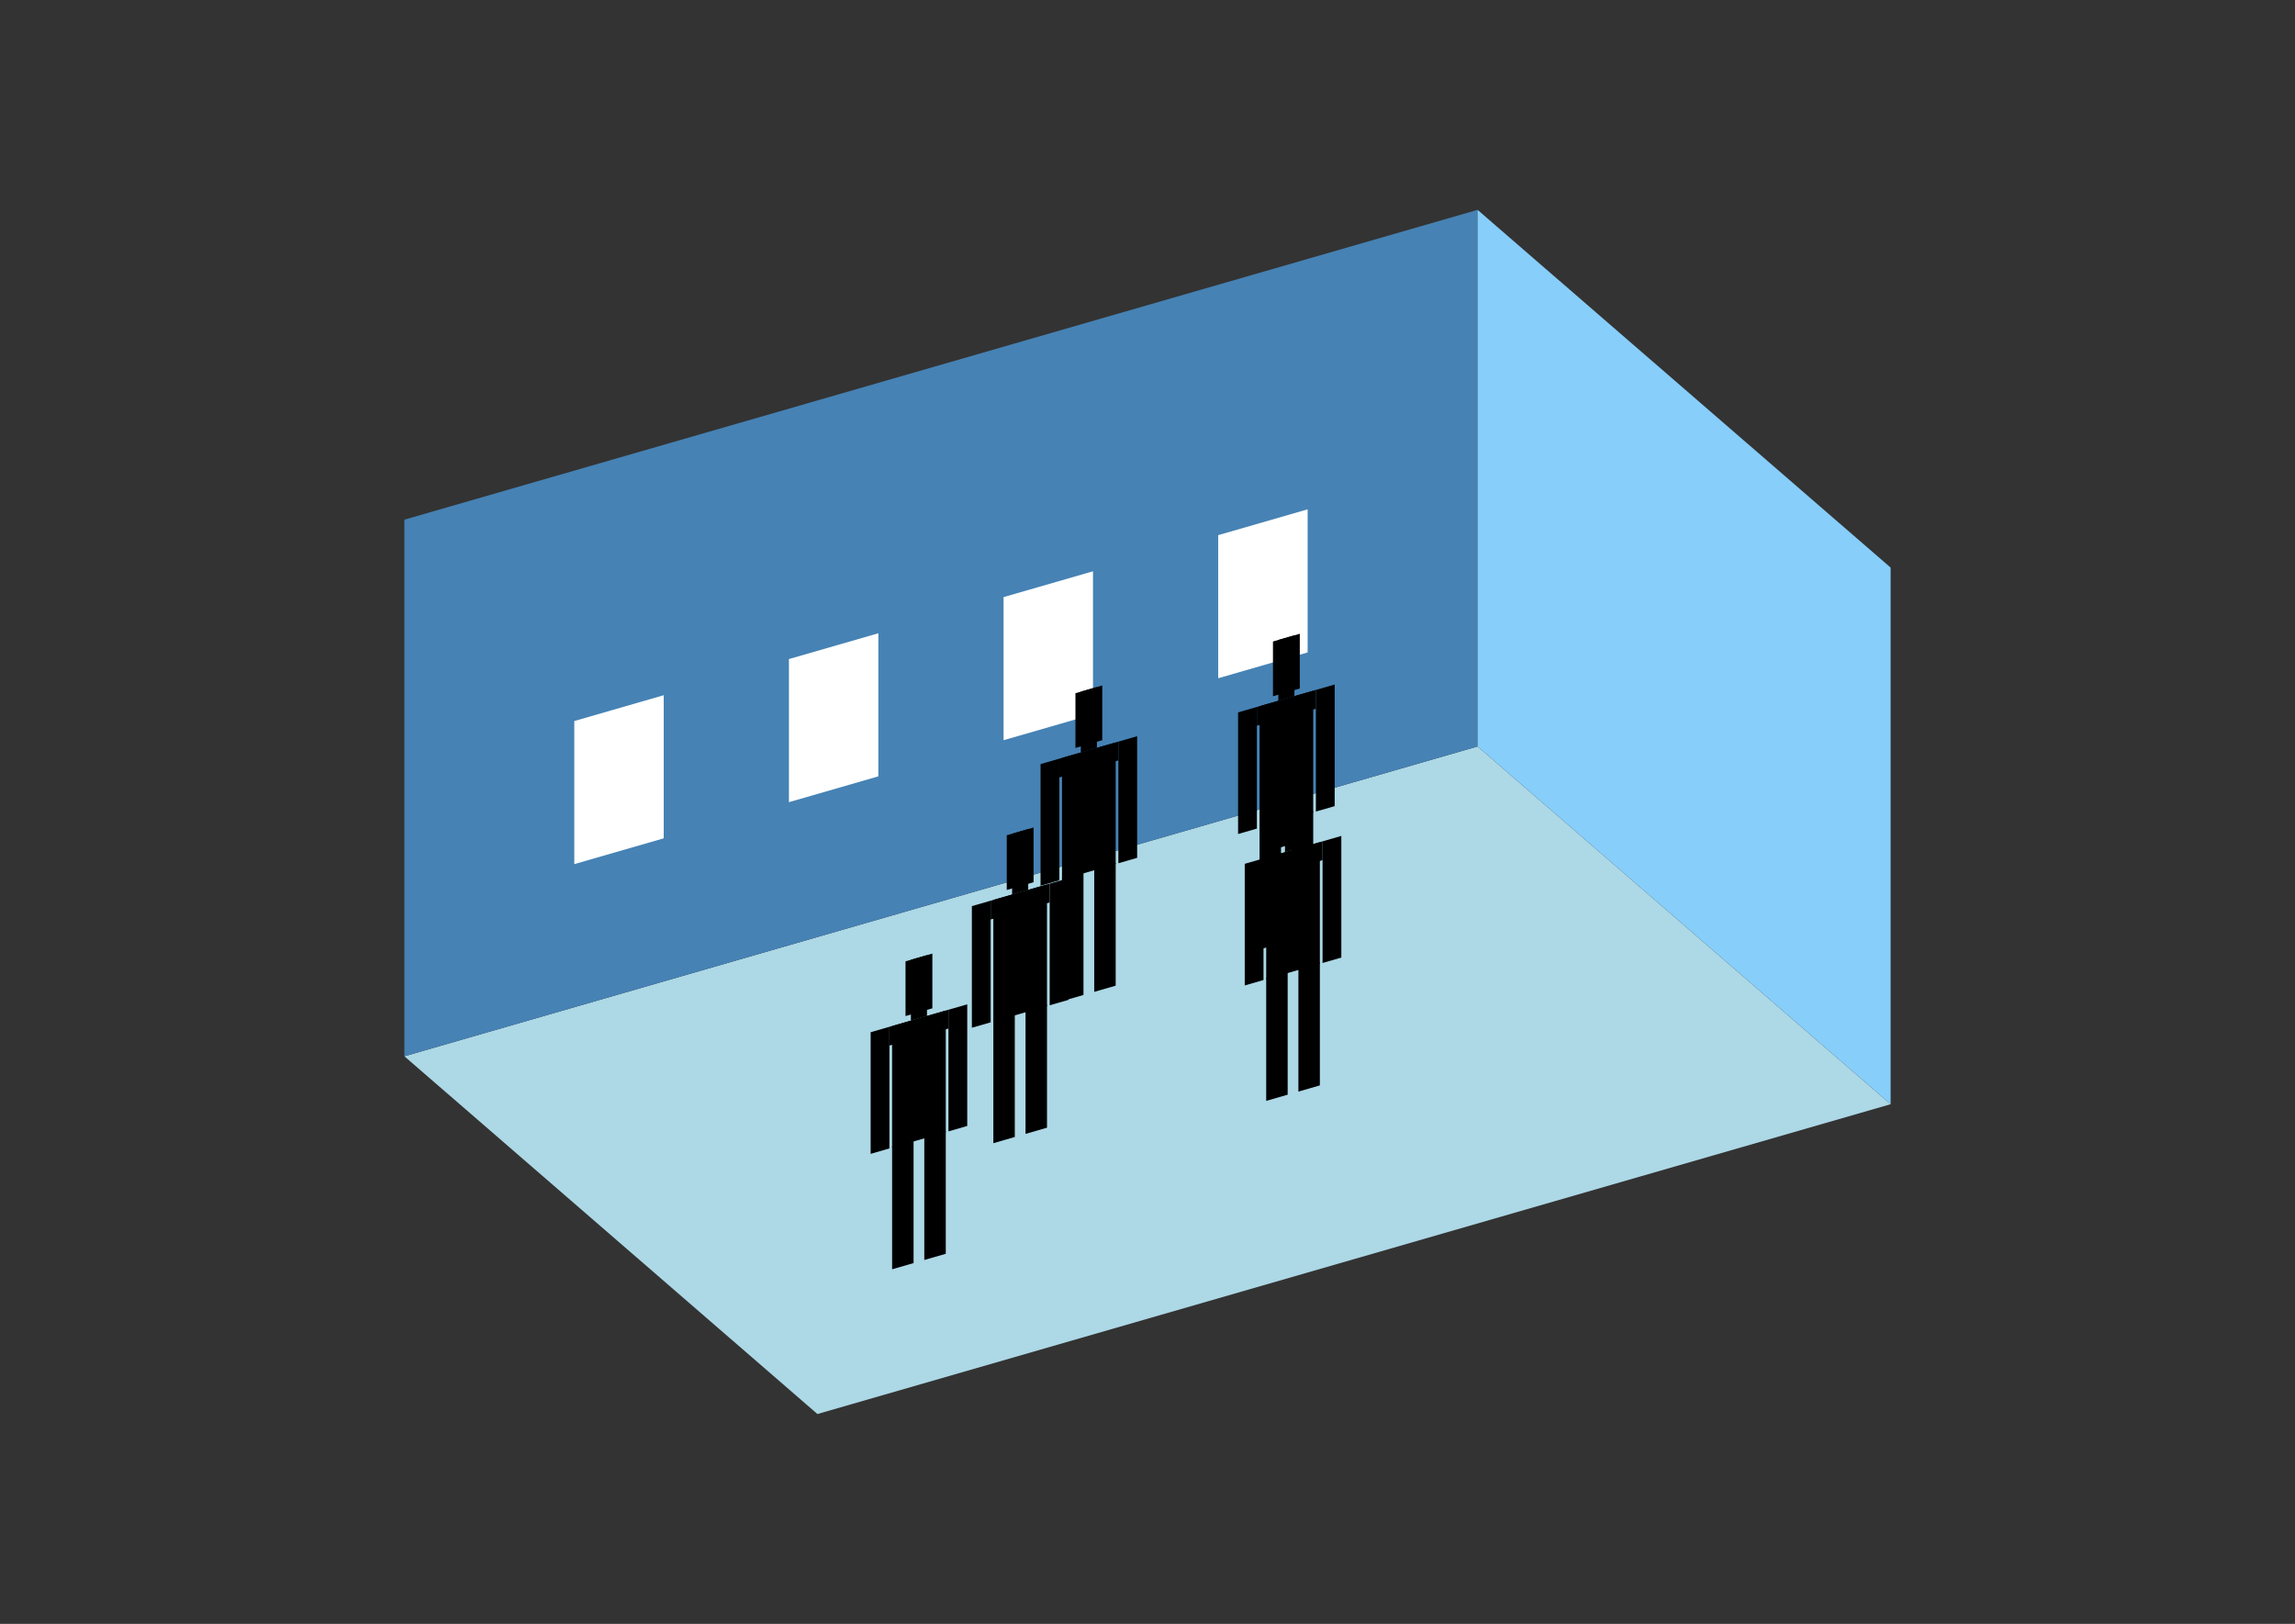 <?xml version="1.0" encoding="UTF-8"?>
<svg
  xmlns="http://www.w3.org/2000/svg"
  width="848"
  height="600"
  style="background-color:white"
>
  <rect width="100%" height="100%" fill="#333333" stroke="none"/>
  <polygon fill="lightblue" points="302.044,522.461 149.415,390.281 545.956,275.809 698.585,407.99" />
  <polygon fill="steelblue" points="149.415,390.281 149.415,192.01 545.956,77.539 545.956,275.809" />
  <polygon fill="lightskyblue" points="698.585,407.99 698.585,209.719 545.956,77.539 545.956,275.809" />
  <polygon fill="white" points="212.201,319.284 212.201,266.412 245.246,256.873 245.246,309.745" />
  <polygon fill="white" points="291.509,296.39 291.509,243.518 324.554,233.978 324.554,286.85" />
  <polygon fill="white" points="370.817,273.495 370.817,220.623 403.862,211.084 403.862,263.956" />
  <polygon fill="white" points="450.125,250.601 450.125,197.729 483.17,188.19 483.17,241.062" />
  <polygon fill="hsl(360.0,50.0%,69.21%)" points="392.417,369.914 392.417,324.523 400.348,322.234 400.348,367.624" />
  <polygon fill="hsl(360.0,50.0%,69.21%)" points="412.244,364.19 412.244,318.799 404.313,321.089 404.313,366.48" />
  <polygon fill="hsl(360.0,50.0%,69.21%)" points="384.486,327.262 384.486,282.321 391.426,280.317 391.426,325.259" />
  <polygon fill="hsl(360.0,50.0%,69.21%)" points="413.235,318.963 413.235,274.021 420.175,272.018 420.175,316.959" />
  <polygon fill="hsl(360.0,50.0%,69.21%)" points="391.426,287.257 391.426,280.317 413.235,274.021 413.235,280.961" />
  <polygon fill="hsl(360.0,50.0%,69.21%)" points="392.417,324.972 392.417,280.031 412.244,274.308 412.244,319.249" />
  <polygon fill="hsl(360.0,50.0%,69.21%)" points="397.374,276.353 397.374,256.13 407.287,253.268 407.287,273.491" />
  <polygon fill="hsl(360.0,50.0%,69.21%)" points="399.356,278.028 399.356,255.557 405.305,253.84 405.305,276.311" />
  <polygon fill="hsl(360.0,50.0%,68.652%)" points="465.404,350.811 465.404,305.42 473.334,303.131 473.334,348.521" />
  <polygon fill="hsl(360.0,50.0%,68.652%)" points="485.231,345.087 485.231,299.697 477.3,301.986 477.3,347.377" />
  <polygon fill="hsl(360.0,50.0%,68.652%)" points="457.473,308.159 457.473,263.218 464.412,261.215 464.412,306.156" />
  <polygon fill="hsl(360.0,50.0%,68.652%)" points="486.222,299.86 486.222,254.919 493.161,252.915 493.161,297.857" />
  <polygon fill="hsl(360.0,50.0%,68.652%)" points="464.412,268.154 464.412,261.215 486.222,254.919 486.222,261.858" />
  <polygon fill="hsl(360.0,50.0%,68.652%)" points="465.404,305.87 465.404,260.928 485.231,255.205 485.231,300.146" />
  <polygon fill="hsl(360.0,50.0%,68.652%)" points="470.36,257.25 470.36,237.027 480.274,234.165 480.274,254.389" />
  <polygon fill="hsl(360.0,50.0%,68.652%)" points="472.343,258.925 472.343,236.454 478.291,234.737 478.291,257.208" />
  <polygon fill="hsl(360.0,50.0%,56.401%)" points="367.038,422.391 367.038,377.001 374.969,374.711 374.969,420.102" />
  <polygon fill="hsl(360.0,50.0%,56.401%)" points="386.865,416.668 386.865,371.277 378.935,373.567 378.935,418.957" />
  <polygon fill="hsl(360.0,50.0%,56.401%)" points="359.107,379.74 359.107,334.798 366.047,332.795 366.047,377.736" />
  <polygon fill="hsl(360.0,50.0%,56.401%)" points="387.857,371.44 387.857,326.499 394.796,324.496 394.796,369.437" />
  <polygon fill="hsl(360.0,50.0%,56.401%)" points="366.047,339.734 366.047,332.795 387.857,326.499 387.857,333.439" />
  <polygon fill="hsl(360.0,50.0%,56.401%)" points="367.038,377.45 367.038,332.509 386.865,326.785 386.865,371.727" />
  <polygon fill="hsl(360.0,50.0%,56.401%)" points="371.995,328.831 371.995,308.607 381.909,305.746 381.909,325.969" />
  <polygon fill="hsl(360.0,50.0%,56.401%)" points="373.978,330.506 373.978,308.035 379.926,306.318 379.926,328.789" />
  <polygon fill="hsl(360.0,50.0%,52.578%)" points="467.862,406.76 467.862,361.369 475.793,359.08 475.793,404.47" />
  <polygon fill="hsl(360.0,50.0%,52.578%)" points="487.689,401.036 487.689,355.645 479.759,357.935 479.759,403.325" />
  <polygon fill="hsl(360.0,50.0%,52.578%)" points="459.931,364.108 459.931,319.167 466.871,317.163 466.871,362.105" />
  <polygon fill="hsl(360.0,50.0%,52.578%)" points="488.681,355.809 488.681,310.867 495.62,308.864 495.62,353.805" />
  <polygon fill="hsl(360.0,50.0%,52.578%)" points="466.871,324.103 466.871,317.163 488.681,310.867 488.681,317.807" />
  <polygon fill="hsl(360.0,50.0%,52.578%)" points="467.862,361.818 467.862,316.877 487.689,311.154 487.689,356.095" />
  <polygon fill="hsl(360.0,50.0%,52.578%)" points="472.819,313.199 472.819,292.976 482.733,290.114 482.733,310.337" />
  <polygon fill="hsl(360.0,50.0%,52.578%)" points="474.802,314.874 474.802,292.403 480.75,290.686 480.75,313.157" />
  <polygon fill="hsl(360.0,50.0%,46.247%)" points="329.634,468.98 329.634,423.589 337.565,421.3 337.565,466.691" />
  <polygon fill="hsl(360.0,50.0%,46.247%)" points="349.461,463.256 349.461,417.866 341.53,420.155 341.53,465.546" />
  <polygon fill="hsl(360.0,50.0%,46.247%)" points="321.703,426.328 321.703,381.387 328.643,379.384 328.643,424.325" />
  <polygon fill="hsl(360.0,50.0%,46.247%)" points="350.452,418.029 350.452,373.088 357.392,371.084 357.392,416.026" />
  <polygon fill="hsl(360.0,50.0%,46.247%)" points="328.643,386.323 328.643,379.384 350.452,373.088 350.452,380.027" />
  <polygon fill="hsl(360.0,50.0%,46.247%)" points="329.634,424.039 329.634,379.097 349.461,373.374 349.461,418.315" />
  <polygon fill="hsl(360.0,50.0%,46.247%)" points="334.591,375.419 334.591,355.196 344.504,352.334 344.504,372.558" />
  <polygon fill="hsl(360.0,50.0%,46.247%)" points="336.573,377.094 336.573,354.624 342.521,352.906 342.521,375.377" />
</svg>
